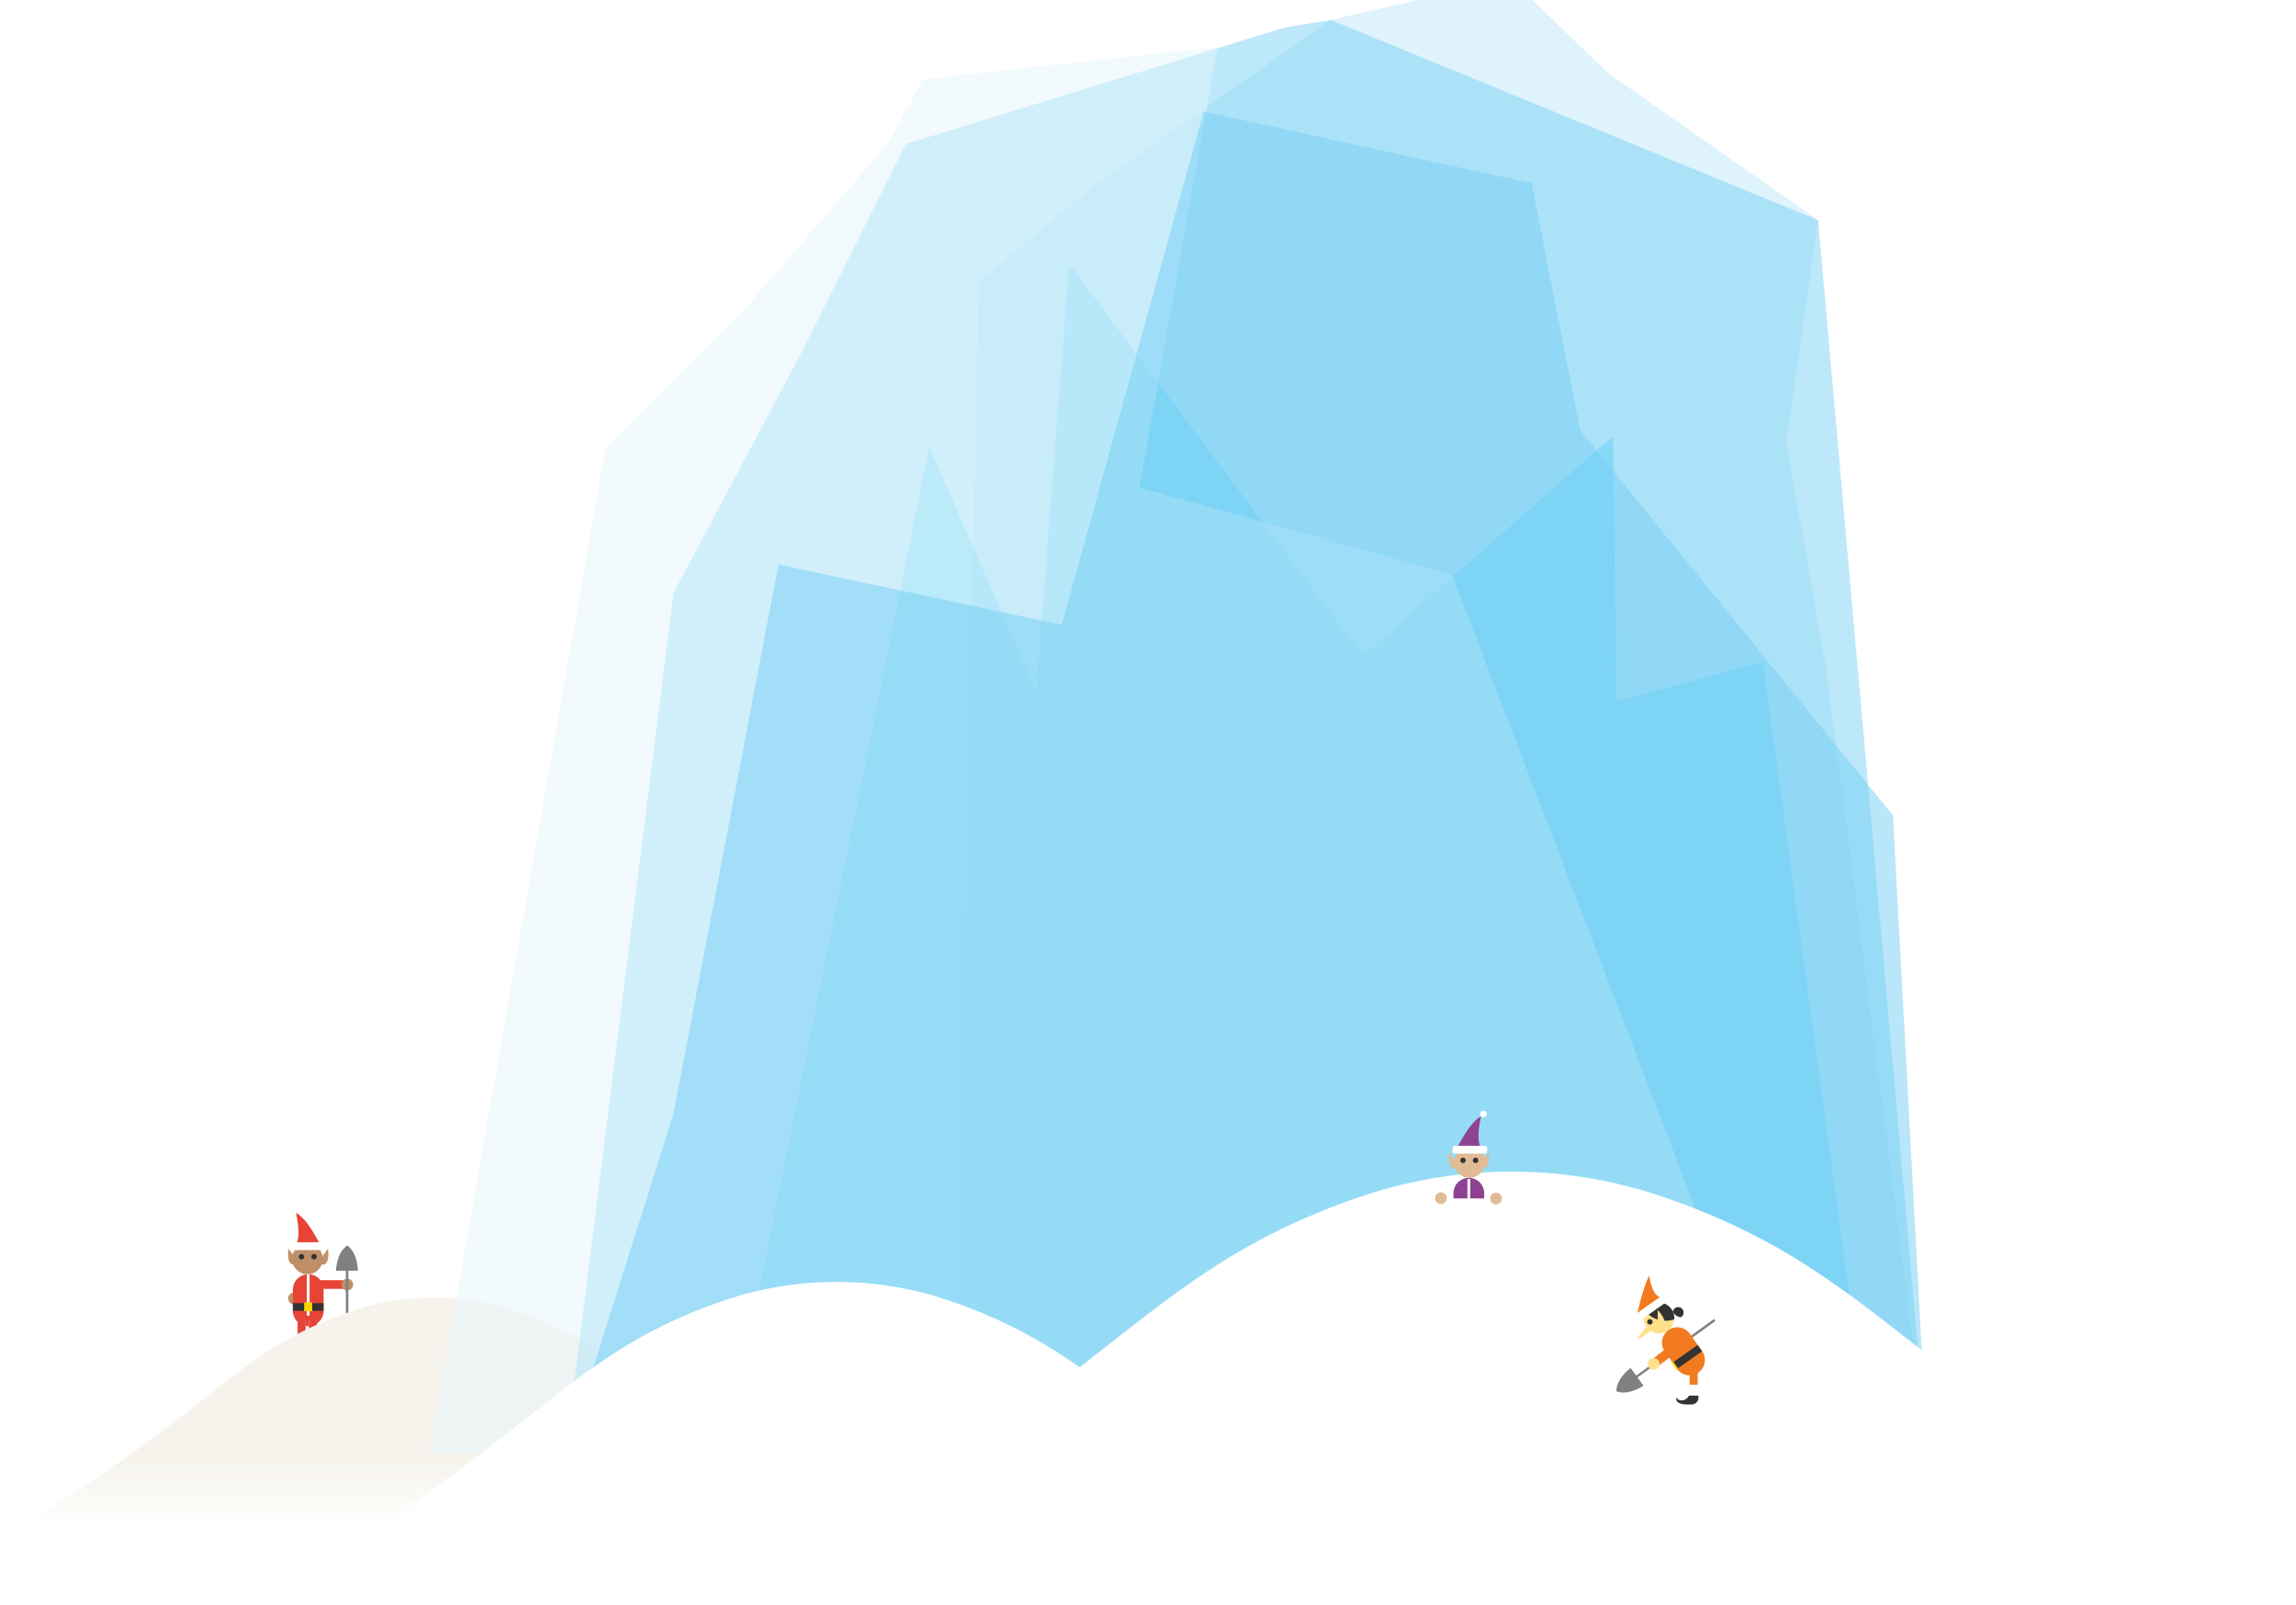 <svg xmlns="http://www.w3.org/2000/svg" width="496.98" height="347.58" viewBox="0 0 496.98 347.58"><defs><style>.cls-1{isolation:isolate}.cls-13,.cls-14,.cls-15,.cls-2{opacity:.5}.cls-3{opacity:.8}.cls-4{fill:#bf8f68}.cls-5{fill:#e64436}.cls-6{fill:#fff}.cls-7{fill:#333}.cls-8{fill:#ffd400}.cls-9{fill:gray}.cls-10{fill:url(#linear-gradient)}.cls-11,.cls-13{fill:#75cef4}.cls-11,.cls-12{opacity:.48}.cls-14{fill:#00bff0;mix-blend-mode:multiply}.cls-15{fill:#e6f6fd}.cls-16{fill:url(#linear-gradient-2)}.cls-17{fill:#e0bb95}.cls-18{fill:#8f4293}.cls-19{fill:#f27b20}.cls-20{fill:#ffdf8a}.cls-21{opacity:.99}</style><linearGradient id="linear-gradient" x1="93.88" y1="289.64" x2="93.88" y2="330.93" gradientUnits="userSpaceOnUse"><stop offset=".07" stop-color="#f6f3ec"/><stop offset=".62" stop-color="#f6f3ec"/><stop offset="1" stop-color="#f6f3ec" stop-opacity="0"/></linearGradient><linearGradient id="linear-gradient-2" x1="275.7" y1="303.22" x2="275.7" y2="337.58" gradientUnits="userSpaceOnUse"><stop offset=".07" stop-color="#fff"/><stop offset=".62" stop-color="#fff"/><stop offset="1" stop-color="#fff" stop-opacity="0"/></linearGradient></defs><title>building-selfie-ice</title><g class="cls-1"><g id="slice"><g id="_Group_" data-name="&lt;Group&gt;"><g id="_Group_2" data-name="&lt;Group&gt;"><circle class="cls-4" cx="63.63" cy="281.11" r="1.27"/><path class="cls-5" d="M69.28 269.47s-2.73-5.7-5.22-6.88c0 0 1.31 5.34-.12 7z"/><path class="cls-4" d="M63.23 272.56a3.32 3.32 0 0 0 3.32 3.32 3.32 3.32 0 0 0 3.32-3.32 3.32 3.32 0 0 0-3.32-3.32 3.32 3.32 0 0 0-3.32 3.32z"/><rect class="cls-6" x="62.76" y="268.95" width="7.49" height="1.7" rx=".44" ry=".44"/><circle class="cls-7" cx="67.98" cy="272.09" r=".59"/><circle class="cls-7" cx="65.25" cy="272.09" r=".59"/><path class="cls-5" d="M68.62 277.16h6.63v1.88h-6.63z"/><path class="cls-5" d="M63.39 283.8a3.32 3.32 0 1 0 6.65 0v-4.59a3.32 3.32 0 1 0-6.65 0z"/><path class="cls-6" d="M68.61 285.86v5.69h-1.74v-5.69"/><path class="cls-5" d="M68.61 285.86v3.02h-1.74v-3.02"/><path class="cls-7" d="M66.75 291.24h2c.67 1.31 2.41 1.31 2.65.36 0 0 .93 1.8-3.25 1.54a1.48 1.48 0 0 1-1.4-1.9z"/><path class="cls-6" d="M64.42 285.86v5.69h1.74v-5.69"/><path class="cls-5" d="M64.42 285.86v3.02h1.74v-3.02"/><path class="cls-7" d="M66.28 291.24h-2c-.67 1.31-2.41 1.31-2.65.36 0 0-.93 1.8 3.25 1.54a1.48 1.48 0 0 0 1.4-1.9z"/><path class="cls-6" d="M66.41 275.88h.6v8.94h-.6z"/><path class="cls-7" d="M63.39 282.14h6.65v1.66h-6.65z"/><path class="cls-8" d="M65.84 281.98h1.74v1.9h-1.74z"/><circle class="cls-6" cx="63.55" cy="262.04" r=".71"/><path class="cls-4" d="M69.88 271.85l1.11-1.5s.63 3.88-1.5 3.4zM63.55 271.85l-1.11-1.5s-.63 3.88 1.5 3.4z"/><circle class="cls-4" cx="75.17" cy="278.12" r="1.27"/><path class="cls-9" d="M72.73 275.11s.05-3.88 2.45-5.46c0 0 2.11 1.23 2.29 5.46H75.4V293h-.54v-17.89z"/><path class="cls-10" d="M187.75 332.9c-47-27.28-49.82-39.9-75.39-48.78A52.45 52.45 0 0 0 93.88 281a52.45 52.45 0 0 0-18.49 3.14C49.82 293 47 305.61 0 332.9z"/><path id="_Path_" data-name="&lt;Path&gt;" class="cls-11" d="M417.19 315.17l-23.65-267.5L288.03 4.32l-9.95 1.64-82.04 25.21-22.5 45-27.76 52.24-23.51 187.07 294.92-.31z"/><g id="_Group_3" data-name="&lt;Group&gt;" class="cls-12"><path id="_Path_2" data-name="&lt;Path&gt;" class="cls-13" d="M417.11 314.85l-21.82-169.91-8.6-49.22 6.85-48.05-45.6-31.96L331.7 0h-24.8l-18.87 4.32-50.61 35.51-25.52 21.05-2.19 103.83-2.91 150.77 210.31-.63z"/><path id="_Path_3" data-name="&lt;Path&gt;" class="cls-14" d="M404.94 314.47l-23.37-171.12-31.67 8.5-.74-57.45-54.2 47.62-63.5-84.84-7.18 92.47-23.15-52.93-44.09 218.76 247.9-1.01z"/></g><path id="_Path_4" data-name="&lt;Path&gt;" class="cls-15" d="M92.89 314.75l38.16-217.74 30.39-30.39 30.79-35.64 7.57-13.85 63.74-6.96-16.88 95.4 67.61 18.8 73.42 191.11-294.8-.73z"/><path id="_Path_5" data-name="&lt;Path&gt;" class="cls-13" d="M417.19 315.01l-7.46-138.49-67.69-83.35-10.5-53.5-71-15.5-30.72 111.1-61.31-13.05-22.73 118.9-23.51 74.36 294.92-.47z"/></g><path class="cls-16" d="M497 347.58H54.42c63.42-36.8 67.21-53.82 101.69-65.8a75.47 75.47 0 0 1 49.88 0 104.94 104.94 0 0 1 27.68 14.27c21.26-16.64 34.24-27.72 60.07-36.7a101.28 101.28 0 0 1 66.88 0c46.24 16.07 51.31 38.88 136.38 88.23z"/><circle class="cls-17" cx="311.91" cy="259.41" r="1.27"/><circle class="cls-17" cx="323.82" cy="259.48" r="1.27"/><path class="cls-18" d="M315.36 248.6s2.73-5.7 5.22-6.88c0 0-1.31 5.34.12 7z"/><path class="cls-17" d="M321.42 251.69a3.32 3.32 0 0 1-3.32 3.32 3.32 3.32 0 0 1-3.32-3.32 3.32 3.32 0 0 1 3.32-3.32 3.32 3.32 0 0 1 3.32 3.32z"/><rect class="cls-6" x="314.4" y="248.07" width="7.49" height="1.7" rx=".44" ry=".44"/><circle class="cls-7" cx="316.67" cy="251.22" r=".59"/><circle class="cls-7" cx="319.4" cy="251.22" r=".59"/><path class="cls-18" d="M314.61 259.46v-1.12a3.32 3.32 0 1 1 6.65 0v1.12"/><path class="cls-6" d="M317.63 255.24h.6v5.25h-.6z"/><circle class="cls-6" cx="321.1" cy="241.17" r=".71"/><path class="cls-17" d="M314.77 251l-1.11-1.5s-.63 3.88 1.5 3.4zM321.1 251l1.11-1.5s.63 3.88-1.5 3.4z"/><path class="cls-9" d="M355.73 300s-3.17 2.24-5.86 1.22c0 0-.24-2.44 3.08-5.06l1.21 1.67L371 285.56l.31.43-16.87 12.24z"/><path class="cls-19" d="M354.26 285s1.38-6.43 2.73-8.84c0 0 .42 4.25 2.54 4.79z"/><path class="cls-20" d="M356.37 287.28a3.32 3.32 0 0 0 4.63.79 3.32 3.32 0 0 0 .79-4.63 3.32 3.32 0 0 0-4.63-.79 3.32 3.32 0 0 0-.79 4.63z"/><path class="cls-7" d="M356.12 283.85a3.32 3.32 0 0 1 6.27 1.79 5.71 5.71 0 0 1-6.27-1.79z"/><path class="cls-20" d="M358.81 286.61v-3s2.76 2.8.74 3.65z"/><rect class="cls-6" x="353.69" y="282.28" width="7.49" height="1.7" rx=".44" ry=".44" transform="rotate(-35.27 357.488 283.152)"/><circle class="cls-7" cx="357.13" cy="286.16" r=".59" transform="rotate(-35.27 357.17 286.168)"/><path class="cls-19" d="M363 296.36a3.32 3.32 0 1 0 5.43-3.84l-2.65-3.75a3.32 3.32 0 1 0-5.43 3.84z"/><path class="cls-6" d="M365.73 298.37v4.11h1.74v-4.11"/><path class="cls-19" d="M367.07 296.13c-1.16 0-1.34.58-1.34 1.18v2.49h1.74V297z"/><path class="cls-7" d="M367.59 302.16h-2c-.67 1.31-2.41 1.31-2.65.36 0 0-.93 1.8 3.24 1.54a1.48 1.48 0 0 0 1.41-1.9z"/><path class="cls-7" transform="rotate(-35.27 365.278 293.785)" d="M361.9 292.93h6.65v1.66h-6.65z"/><path class="cls-8" transform="rotate(-35.27 362.575 295.645)" d="M362.28 294.68h.47v1.9h-.47z"/><path class="cls-20" d="M356.67 286.87l-2 2.54c-.28.2 0 .6.41.31l3-2.15z"/><path class="cls-19" d="M357.77 294.19l3.79-2.96.88 1.93-3.87 2.82-.8-1.79z"/><circle class="cls-20" cx="357.93" cy="295.26" r="1.27" transform="rotate(-35.27 357.981 295.276)"/><path class="cls-7" d="M363.81 285.19a1.17 1.17 0 1 0-1.72-1.18 2.27 2.27 0 0 0 1.72 1.18z"/></g></g></g></svg>